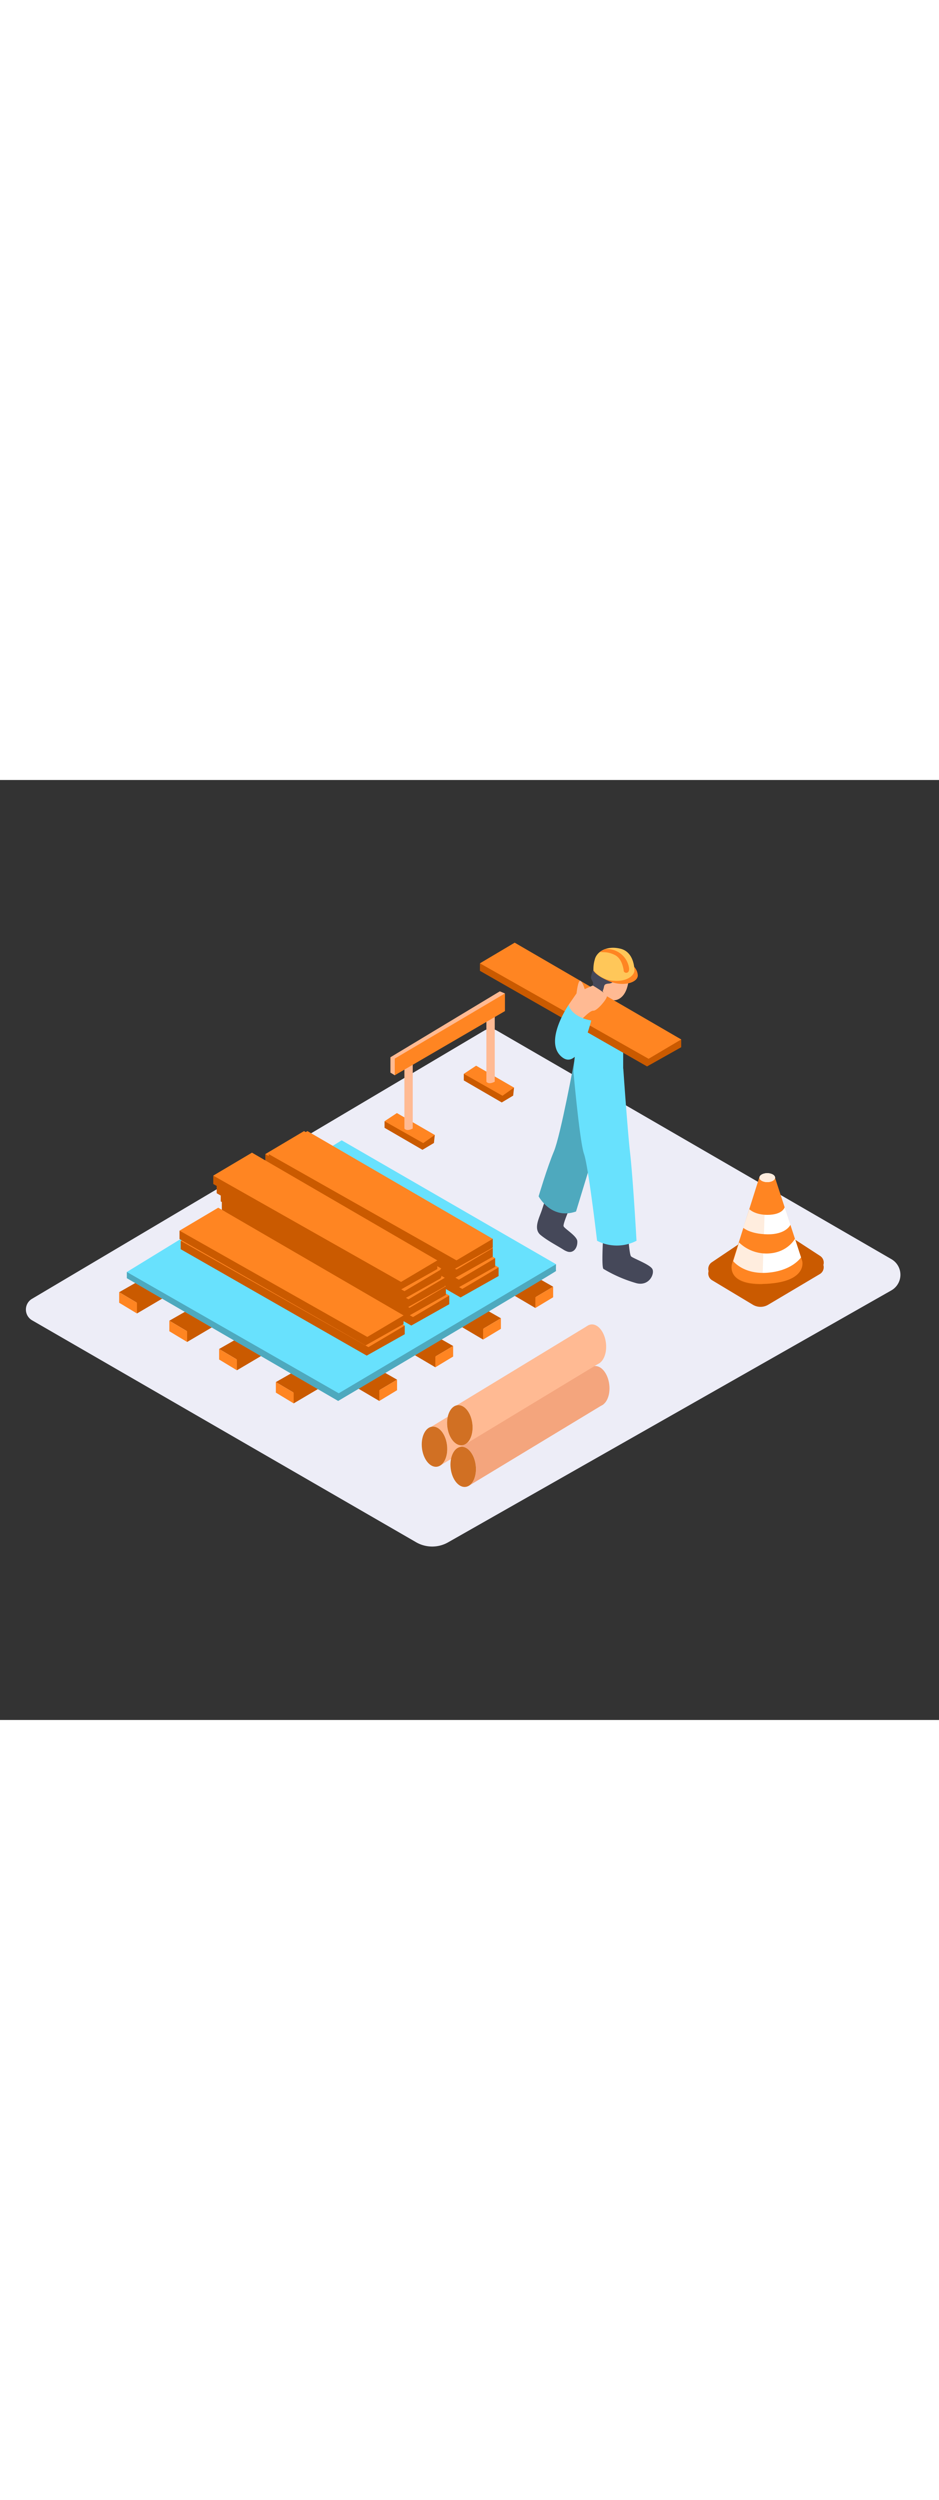 <svg id="_0030_construction_site" data-name="0030_construction_site" xmlns="http://www.w3.org/2000/svg" viewBox="0 0 500 500" data-imageid="construction-site-14" imageName="Construction Site" class="illustrations_image" style="width: 188px;"><rect x="0" y="0" width="500" height="500" fill="#333333" stroke="none"/><defs><style>.cls-1_construction-site-14{fill:#ededf7;}.cls-2_construction-site-14,.cls-9_construction-site-14{fill:#ca5a00;}.cls-10_construction-site-14,.cls-3_construction-site-14{fill:#ff8522;}.cls-4_construction-site-14{fill:#68e1fd;}.cls-10_construction-site-14,.cls-5_construction-site-14{isolation:isolate;}.cls-5_construction-site-14{opacity:0.25;}.cls-6_construction-site-14{fill:#ffba93;}.cls-7_construction-site-14{fill:#f4a57d;}.cls-8_construction-site-14{fill:#fff;}.cls-9_construction-site-14{opacity:0.86;}.cls-10_construction-site-14{opacity:0.15;}.cls-11_construction-site-14{fill:#454859;}.cls-12_construction-site-14{fill:#ffc759;}</style></defs><path id="Base_construction-site-14" class="cls-1_construction-site-14" d="M17.06,287.39l204.57,118.1a17.16,17.16,0,0,0,17,0l236-134a9.57,9.57,0,0,0,.06-16.59L264.56,133.29a6.64,6.64,0,0,0-6.7,0L17,276A6.63,6.63,0,0,0,14.68,285,6.7,6.7,0,0,0,17.06,287.39Z"/><g id="Wooden_Planks_construction-site-14" data-name="Wooden Planks"><polyline class="cls-2_construction-site-14" points="126.15 313.99 141.07 305.19 136.98 300.8 125.47 308.31"/><polyline class="cls-2_construction-site-14" points="116.68 302.65 134.04 292.74 140.32 299.92 126.15 308.26"/><polygon class="cls-3_construction-site-14" points="126.15 308.26 116.68 302.65 116.68 308.26 126.15 313.99 126.15 308.26"/><polyline class="cls-2_construction-site-14" points="99.64 298.93 114.55 290.15 110.47 285.76 98.97 293.27"/><polyline class="cls-2_construction-site-14" points="90.17 287.62 107.53 277.7 113.81 284.88 99.64 293.23"/><polygon class="cls-3_construction-site-14" points="99.64 293.23 90.17 287.62 90.17 293.23 99.64 298.93 99.64 293.23"/><polyline class="cls-2_construction-site-14" points="72.93 283.78 87.85 275 83.76 270.6 72.26 278.11"/><polyline class="cls-2_construction-site-14" points="63.45 272.45 80.83 262.55 87.11 269.72 72.93 278.06"/><polygon class="cls-3_construction-site-14" points="72.93 278.06 63.45 272.45 63.45 278.06 72.93 283.78 72.93 278.06"/><polyline class="cls-2_construction-site-14" points="156.37 331.6 171.28 322.8 167.19 318.41 155.7 325.92"/><polyline class="cls-2_construction-site-14" points="146.89 320.26 164.26 310.37 170.54 317.53 156.37 325.87"/><polygon class="cls-3_construction-site-14" points="156.37 325.87 146.89 320.26 146.89 325.87 156.37 331.6 156.37 325.87"/><polyline class="cls-2_construction-site-14" points="231.81 312.4 216.9 303.61 220.99 299.22 232.48 306.73"/><polyline class="cls-2_construction-site-14" points="241.29 301.07 223.91 291.16 217.64 298.34 231.81 306.68"/><polygon class="cls-3_construction-site-14" points="231.81 306.68 241.29 301.07 241.29 306.68 231.81 312.4 231.81 306.68"/><polyline class="cls-2_construction-site-14" points="257.24 297.65 242.33 288.86 246.42 284.48 257.91 291.99"/><polyline class="cls-2_construction-site-14" points="266.72 286.32 249.35 276.42 243.07 283.6 257.24 291.94"/><polygon class="cls-3_construction-site-14" points="257.24 291.94 266.72 286.32 266.72 291.94 257.24 297.65 257.24 291.94"/><polyline class="cls-2_construction-site-14" points="285.07 280.86 270.14 272.07 274.23 267.68 285.74 275.19"/><polyline class="cls-2_construction-site-14" points="294.54 269.54 277.18 259.63 270.9 266.81 285.07 275.15"/><polygon class="cls-3_construction-site-14" points="285.07 275.15 294.54 269.54 294.54 275.15 285.07 280.86 285.07 275.15"/><polyline class="cls-2_construction-site-14" points="201.97 330.31 187.05 321.52 191.14 317.12 202.63 324.64"/><polyline class="cls-2_construction-site-14" points="211.43 318.98 194.07 309.07 187.79 316.25 201.97 324.59"/><polygon class="cls-3_construction-site-14" points="201.97 324.59 211.43 318.98 211.43 324.59 201.97 330.31 201.97 324.59"/><path class="cls-4_construction-site-14 targetColor" d="M67.54,261.7V265L180.06,330.3s116.1-68.76,116-69.12,0-3.62,0-3.62" style="fill: rgb(104, 225, 253);"/><path class="cls-5_construction-site-14" d="M67.54,261.7V265L180.06,330.3s116.1-68.76,116-69.12,0-3.62,0-3.62"/><polygon class="cls-4_construction-site-14 targetColor" points="180.37 326.22 296.08 257.57 181.94 191.67 67.54 261.7 180.37 326.22" style="fill: rgb(104, 225, 253);"/><polyline class="cls-2_construction-site-14" points="146.17 214.16 146.17 218.62 245.24 275.25 265.49 263.86 265.49 259.27"/><polygon class="cls-3_construction-site-14" points="265.49 259.27 246.16 270.71 146.17 214.16 166.79 201.95 265.49 259.27"/><polyline class="cls-2_construction-site-14" points="144.36 209.26 144.36 213.72 243.41 270.34 263.67 258.96 263.67 254.36"/><polygon class="cls-3_construction-site-14" points="263.67 254.36 244.34 265.8 144.36 209.26 164.97 197.05 263.67 254.36"/><polyline class="cls-2_construction-site-14" points="119.94 229.13 119.94 233.59 219 290.2 239.24 278.83 239.24 274.22"/><polygon class="cls-3_construction-site-14" points="239.24 274.22 219.91 285.68 119.94 229.13 140.55 216.91 239.24 274.22"/><polyline class="cls-2_construction-site-14" points="118.12 224.22 118.12 228.68 217.18 285.29 237.42 273.92 237.42 269.31"/><polygon class="cls-3_construction-site-14" points="237.42 269.31 218.09 280.77 118.12 224.22 138.73 212.01 237.42 269.31"/><polyline class="cls-2_construction-site-14" points="96.21 245.12 96.21 249.58 195.27 306.19 215.51 294.82 215.51 290.21"/><polygon class="cls-3_construction-site-14" points="215.51 290.21 196.18 301.67 96.21 245.12 116.82 232.9 215.51 290.21"/><polyline class="cls-2_construction-site-14" points="95.59 239.71 95.59 244.17 194.65 300.77 214.89 289.41 214.89 284.8"/><polygon class="cls-3_construction-site-14" points="214.89 284.8 195.58 296.25 95.59 239.71 116.21 227.5 214.89 284.8"/><polyline class="cls-2_construction-site-14" points="143.08 203.89 143.08 208.35 242.14 264.96 262.38 253.59 262.38 248.99"/><polygon class="cls-3_construction-site-14" points="262.38 248.99 243.06 260.43 143.08 203.89 163.7 191.67 262.38 248.99"/><polyline class="cls-2_construction-site-14" points="141.27 198.99 141.27 203.45 240.32 260.06 260.57 248.69 260.57 244.08"/><polygon class="cls-3_construction-site-14" points="260.57 244.08 241.24 255.52 141.27 198.99 161.88 186.76 260.57 244.08"/><polyline class="cls-2_construction-site-14" points="117.54 219.69 117.54 224.15 216.6 280.77 236.84 269.39 236.84 264.79"/><polygon class="cls-3_construction-site-14" points="236.84 264.79 217.51 276.23 117.54 219.69 138.15 207.48 236.84 264.79"/><polyline class="cls-2_construction-site-14" points="115.72 214.78 115.72 219.24 214.78 275.86 235.02 264.48 235.02 259.88"/><polygon class="cls-3_construction-site-14" points="235.02 259.88 215.7 271.33 115.72 214.78 136.34 202.57 235.02 259.88"/><polyline class="cls-2_construction-site-14" points="143.08 198.99 143.08 203.45 242.14 260.06 262.38 248.69 262.38 244.08"/><polygon class="cls-3_construction-site-14" points="262.38 244.08 243.06 255.52 143.08 198.99 163.7 186.76 262.38 244.08"/><polyline class="cls-2_construction-site-14" points="115.38 215.35 115.38 219.81 214.44 276.42 234.69 265.05 234.69 260.44"/><polygon class="cls-3_construction-site-14" points="234.69 260.44 215.36 271.9 115.38 215.35 136 203.14 234.69 260.44"/><polyline class="cls-2_construction-site-14" points="113.56 210.44 113.56 214.9 212.62 271.51 232.86 260.14 232.86 255.53"/><polygon class="cls-3_construction-site-14" points="232.86 255.53 213.55 266.99 113.56 210.44 134.17 198.23 232.86 255.53"/></g><g id="Pipes_construction-site-14"><ellipse class="cls-6_construction-site-14" cx="302.46" cy="311.68" rx="6.72" ry="10.74" transform="translate(-34.25 37.36) rotate(-6.69)"/><ellipse class="cls-7_construction-site-14" cx="317.76" cy="322.42" rx="6.72" ry="10.74" transform="translate(-35.4 39.21) rotate(-6.69)"/><polyline class="cls-6_construction-site-14" points="229.57 344.08 299.08 301.88 306.04 321.35 234.17 364.79"/><ellipse class="cls-8_construction-site-14" cx="231.36" cy="354.63" rx="6.72" ry="10.74" transform="translate(-39.74 29.37) rotate(-6.69)"/><polyline class="cls-7_construction-site-14" points="244.87 354.8 314.38 312.61 321.34 332.08 249.46 375.53"/><ellipse class="cls-8_construction-site-14" cx="246.64" cy="365.36" rx="6.72" ry="10.74" transform="translate(-40.88 31.22) rotate(-6.69)"/><polyline class="cls-6_construction-site-14" points="243.09 332.67 312.6 290.47 319.56 309.94 247.68 353.39"/><ellipse class="cls-8_construction-site-14" cx="244.86" cy="343.22" rx="6.72" ry="10.74" transform="translate(-38.32 30.86) rotate(-6.69)"/><ellipse class="cls-6_construction-site-14" cx="315.98" cy="300.27" rx="6.72" ry="10.74" transform="translate(-32.83 38.86) rotate(-6.69)"/><ellipse class="cls-9_construction-site-14" cx="231.36" cy="354.63" rx="6.72" ry="10.74" transform="translate(-39.74 29.37) rotate(-6.69)"/><ellipse class="cls-9_construction-site-14" cx="246.64" cy="365.36" rx="6.72" ry="10.74" transform="translate(-40.88 31.22) rotate(-6.69)"/><ellipse class="cls-9_construction-site-14" cx="244.86" cy="343.22" rx="6.72" ry="10.74" transform="translate(-38.32 30.86) rotate(-6.69)"/></g><g id="Cone_construction-site-14"><path class="cls-2_construction-site-14" d="M409,279.15l27.56-16.35A4.21,4.21,0,0,0,438,257a4.27,4.27,0,0,0-1.34-1.4L413.9,240.8a7.09,7.09,0,0,0-7.8,0L379,259a4.22,4.22,0,0,0-1.14,5.85,4.15,4.15,0,0,0,1.32,1.25l21.54,12.93A8,8,0,0,0,409,279.15Z"/><path class="cls-2_construction-site-14" d="M409,276.68l27.56-16.35a4.21,4.21,0,0,0,1.48-5.77,4.27,4.27,0,0,0-1.34-1.4L413.9,238.33a7.08,7.08,0,0,0-7.8,0L379,256.55a4.22,4.22,0,0,0-1.14,5.85,4.15,4.15,0,0,0,1.32,1.25l21.54,12.93A8,8,0,0,0,409,276.68Z"/><path class="cls-3_construction-site-14" d="M404.38,211.17l-14.63,46.28s-3.57,11.74,18.38,10.55,19.05-12.08,19.05-12.08l-14.63-44.75"/><path class="cls-8_construction-site-14" d="M399,228.31s2.9,3,9.59,3c8.35,0,9.24-4.11,9.24-4.11l3.07,9.35s-2.2,5.28-12.36,5.11c-9.15-.15-12.73-3.44-12.73-3.44"/><path class="cls-8_construction-site-14" d="M393.53,246a21,21,0,0,0,14.83,5.88c10.86-.13,14.94-7.85,14.94-7.85l3.23,9.89s-4.66,7.23-18.06,8.19c-12.63.9-18.05-6.18-18.05-6.18"/><path class="cls-10_construction-site-14" d="M407.53,211.52H404.4L389.76,257.8s-3.32,10.94,16.21,10.62C406.4,249.44,407.35,230.49,407.53,211.52Z"/><ellipse class="cls-8_construction-site-14" cx="408.55" cy="211.52" rx="4.16" ry="2.38"/><ellipse class="cls-8_construction-site-14" cx="408.55" cy="211.52" rx="4.16" ry="2.38"/><ellipse class="cls-10_construction-site-14" cx="408.55" cy="211.52" rx="4.16" ry="2.38"/></g><g id="Sign_construction-site-14"><polyline class="cls-6_construction-site-14" points="210.2 157.06 207.9 155.65 207.9 147.48 266.13 112.42 268.87 113.53"/><polyline class="cls-2_construction-site-14" points="246.96 156.3 246.96 159.81 267.17 171.53 273.26 167.88 273.71 163.62"/><polygon class="cls-3_construction-site-14" points="253.53 151.97 273.71 163.62 267.57 167.96 246.96 156.3 253.53 151.97"/><polyline class="cls-2_construction-site-14" points="204.76 181.51 204.76 185.01 224.95 196.72 231.06 193.08 231.51 188.82"/><polygon class="cls-3_construction-site-14" points="211.34 177.16 231.51 188.82 225.36 193.15 204.76 181.51 211.34 177.16"/><path class="cls-6_construction-site-14" d="M259,126.86v33.63s1,1.77,4.44,0V125.05"/><path class="cls-6_construction-site-14" d="M215.34,151.81v33.58s1,1.77,4.43,0V150"/><polygon class="cls-3_construction-site-14" points="210.2 148.2 210.2 157.06 268.87 122.93 268.87 113.53 210.2 148.2"/></g><g id="Character_construction-site-14"><path class="cls-11_construction-site-14" d="M334.56,243.2s.58,9.15,1.45,10.16,9.89,4.24,11.32,6.7-1.57,9.31-8.4,7.62a73.32,73.32,0,0,1-17.6-7.62c-1.24-1,0-19.77,0-19.77Z"/><path class="cls-11_construction-site-14" d="M303.42,227.63s-3.7,8.4-3.33,9.7,7.14,5.18,7.32,8c.2,3.26-1.81,6.45-5.06,5.59a10,10,0,0,1-2.55-1.24c-4-2.47-8.28-4.66-11.92-7.62-4.06-3.31-.7-9.18.63-13.23q1.88-5.74,3.85-11.48h0Z"/><path class="cls-4_construction-site-14 targetColor" d="M305.94,148.74s-7.41,40.32-11,48.86-8.13,23.85-8.13,23.85,6.72,12.66,19.91,8.08l16.47-53.85" style="fill: rgb(104, 225, 253);"/><path class="cls-5_construction-site-14" d="M305.94,148.74s-7.41,40.32-11,48.86-8.13,23.85-8.13,23.85,6.72,12.66,19.91,8.08l16.47-53.85"/><path class="cls-4_construction-site-14 targetColor" d="M331.88,153.45s2.25,32.65,3.61,44.7c1.62,14.22,3.44,46.95,3.44,46.95a23,23,0,0,1-21,0s-4.62-39.54-6.95-46.19-5.63-43.8-5.63-43.8Z" style="fill: rgb(104, 225, 253);"/><path class="cls-4_construction-site-14 targetColor" d="M305.34,155.11l2.59-29.45,23.9,1.74v26c-7.54,9.7-26.49,1.66-26.49,1.66" style="fill: rgb(104, 225, 253);"/><path class="cls-6_construction-site-14" d="M334.9,101.77s.89,12.36-6.18,15.08-13.5-13.37-8.55-19.5"/><path class="cls-11_construction-site-14" d="M327.77,106.11c-.92-.09-.83,2-3.61,2.18s-2.32,1.24-2.78,2.7-.89,2.69-3,2.47a3.09,3.09,0,0,1-3-3.21,3.34,3.34,0,0,1,.19-1c.87-1.92-1-2.78-.86-4.34s1.4-6.25,4.47-6.77"/><path class="cls-3_construction-site-14" d="M335.9,98.05a7.11,7.11,0,0,1,3.71,5.88c0,4-8.14,6.26-15.64,2.93s-8.05-5.65-8.05-5.65"/><path class="cls-12_construction-site-14" d="M337.81,101.21s.16-9.66-7.5-11.49-12.69,1.92-13.59,5.75a17.68,17.68,0,0,0-.72,5.74,14.4,14.4,0,0,0,10.93,5.59C334.54,107.37,338,103.4,337.81,101.21Z"/><path class="cls-3_construction-site-14" d="M319.24,91.59c.22-.2,1.51,0,1.84,0a13.3,13.3,0,0,1,6.85,1.8c2.4,1.57,3.42,4.19,4,6.9a8.27,8.27,0,0,1,.21,1.41,1.44,1.44,0,0,0,1.87.76c1.31-.49.92-2.62.92-2.63a11.88,11.88,0,0,0-12.69-9.89A19.37,19.37,0,0,0,319.24,91.59Z"/><polyline class="cls-2_construction-site-14" points="255.55 97.51 255.55 101.51 344.54 152.36 362.73 142.15 362.73 138.01"/><polygon class="cls-3_construction-site-14" points="362.73 138.01 345.36 148.3 255.55 97.51 274.06 86.53 362.73 138.01"/><path class="cls-6_construction-site-14" d="M302.78,119.6l4.21-6.09s.81-7.41,2.08-6.66,2.26,4.4,2.26,4.4l4.33-1.93s7.41,4.3,7.51,5.72-5.24,7.85-7.24,7.68-7.55,6.09-7.55,6.09S303.09,123.09,302.78,119.6Z"/><path class="cls-4_construction-site-14 targetColor" d="M309.64,126.4c-3-1.31-6-3.52-6.86-6.79-1.32,2-13,20.06-3.62,27.72,8.33,6.85,14-13,15.66-19.41A21.71,21.71,0,0,1,309.64,126.4Z" style="fill: rgb(104, 225, 253);"/></g></svg>